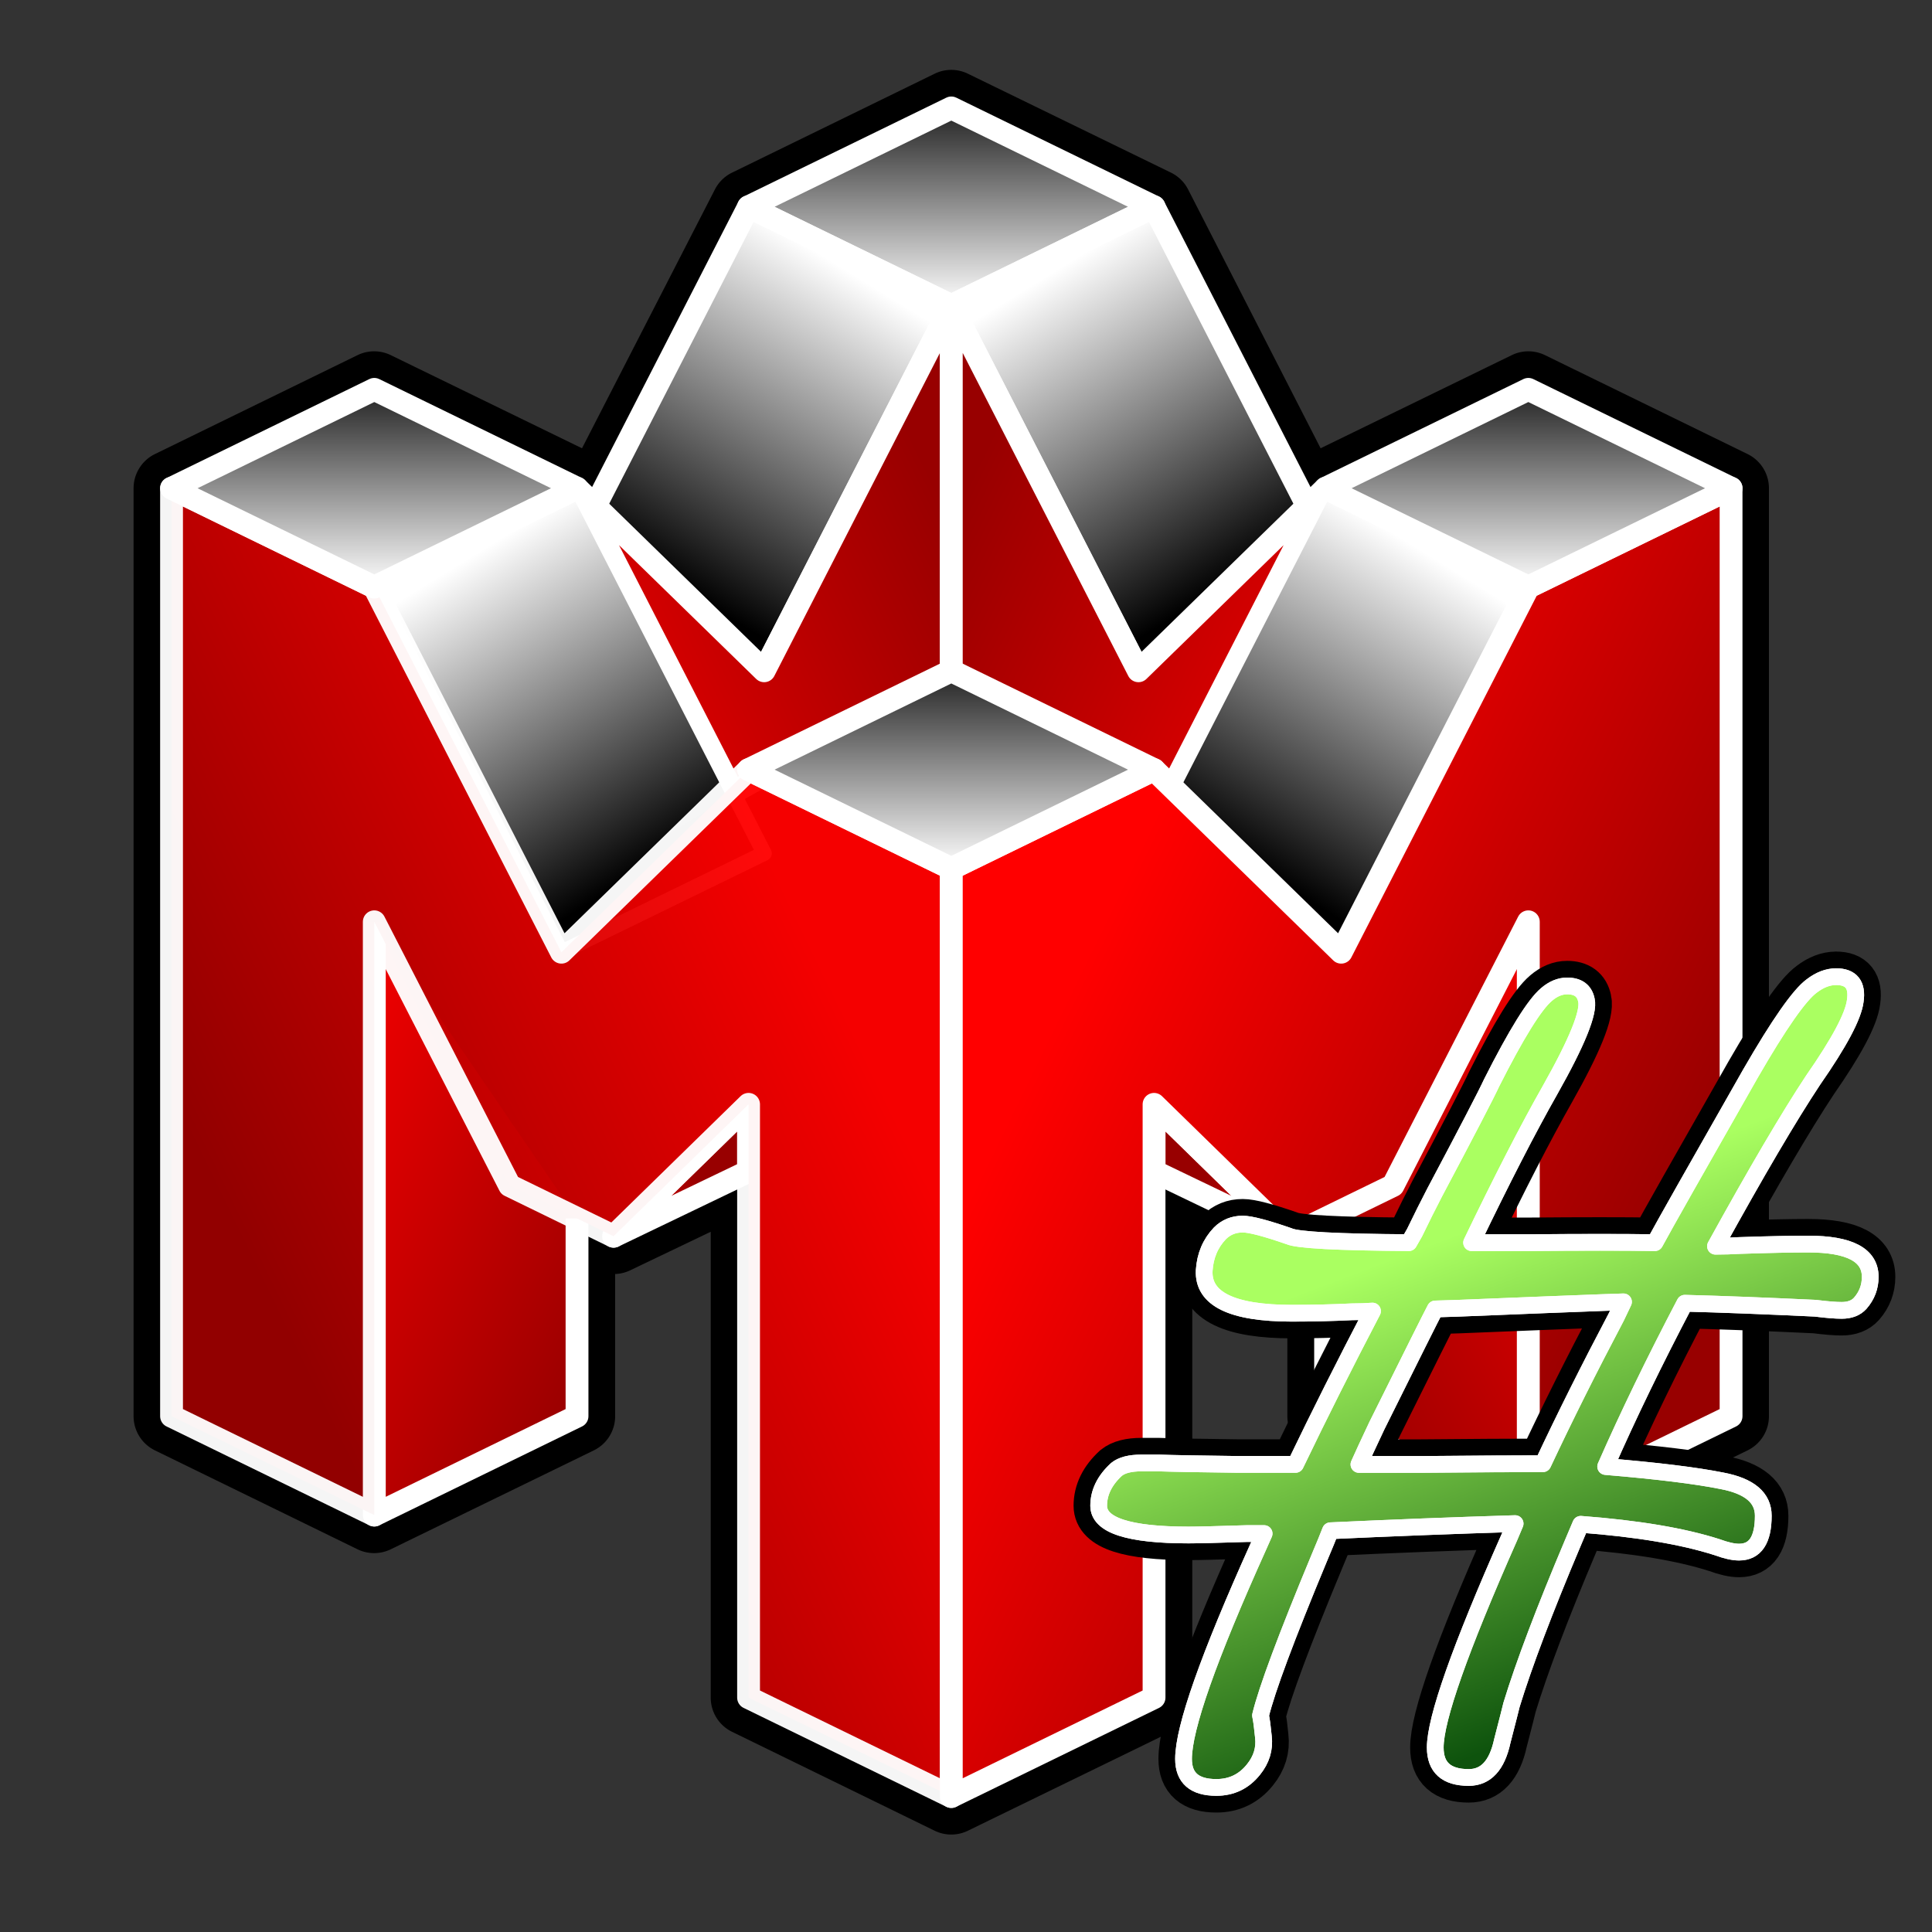 <svg xmlns="http://www.w3.org/2000/svg" xmlns:svg="http://www.w3.org/2000/svg" xmlns:xlink="http://www.w3.org/1999/xlink" id="svg2" width="127" height="127" version="1.0"><rect width="100%" height="100%" fill="#333333" stroke="none"/><defs id="defs5"><linearGradient id="linearGradient5199"><stop style="stop-color:#aaff61;stop-opacity:1" id="stop1268" offset="0"/><stop style="stop-color:#0e530d;stop-opacity:1" id="stop1270" offset="1"/></linearGradient><linearGradient id="linearGradient3848"><stop id="stop3850" offset="0" style="stop-color:#980000;stop-opacity:1"/><stop id="stop3852" offset="1" style="stop-color:red;stop-opacity:1"/></linearGradient><linearGradient id="linearGradient3840"><stop style="stop-color:#980000;stop-opacity:1" id="stop3842" offset="0"/><stop style="stop-color:red;stop-opacity:1" id="stop3844" offset="1"/></linearGradient><linearGradient id="linearGradient3832"><stop style="stop-color:#980000;stop-opacity:1" id="stop3834" offset="0"/><stop style="stop-color:red;stop-opacity:1" id="stop3836" offset="1"/></linearGradient><linearGradient id="linearGradient3824"><stop style="stop-color:#980000;stop-opacity:1" id="stop3826" offset="0"/><stop style="stop-color:red;stop-opacity:1" id="stop3828" offset="1"/></linearGradient><linearGradient id="linearGradient3802"><stop style="stop-color:#000;stop-opacity:1" id="stop3804" offset="0"/><stop style="stop-color:#fff;stop-opacity:1" id="stop3806" offset="1"/></linearGradient><linearGradient id="linearGradient3786"><stop style="stop-color:#000;stop-opacity:1" id="stop3788" offset="0"/><stop style="stop-color:#fff;stop-opacity:1" id="stop3790" offset="1"/></linearGradient><linearGradient id="linearGradient2552" x1="64.585" x2="64.585" y1="43.5" y2="58.5" gradientTransform="translate(-2.05,-1.406)" gradientUnits="userSpaceOnUse" xlink:href="#linearGradient3786"/><linearGradient id="linearGradient2555" x1="64.585" x2="64.585" y1="43.5" y2="58.5" gradientTransform="matrix(-1,0,0,1,165.049,-19.906)" gradientUnits="userSpaceOnUse" xlink:href="#linearGradient3786"/><linearGradient id="linearGradient2558" x1="27.35" x2="65.281" y1="101.339" y2="82.839" gradientTransform="matrix(-1,0,0,1,127.815,-1.746)" gradientUnits="userSpaceOnUse" xlink:href="#linearGradient3832"/><linearGradient id="linearGradient2561" x1="20.174" x2="46.828" y1="97.839" y2="84.839" gradientTransform="translate(66.964,-4.746)" gradientUnits="userSpaceOnUse" xlink:href="#linearGradient3824"/><linearGradient id="linearGradient2564" x1="48.182" x2="42.031" y1="79.5" y2="82.5" gradientTransform="matrix(-1,0,0,1,127.119,-1.406)" gradientUnits="userSpaceOnUse" xlink:href="#linearGradient3840"/><linearGradient id="linearGradient2567" x1="46.132" x2="33.83" y1="57.5" y2="37.5" gradientTransform="matrix(-1,0,0,1,127.119,-1.406)" gradientUnits="userSpaceOnUse" xlink:href="#linearGradient3802"/><linearGradient id="linearGradient2570" x1="64.585" x2="31.78" y1="35.5" y2="51.5" gradientTransform="matrix(-1,0,0,1,127.119,-1.406)" gradientUnits="userSpaceOnUse" xlink:href="#linearGradient3848"/><linearGradient id="linearGradient2573" x1="46.132" x2="33.83" y1="57.5" y2="37.5" gradientTransform="translate(35.88,-19.906)" gradientUnits="userSpaceOnUse" xlink:href="#linearGradient3802"/><linearGradient id="linearGradient2576" x1="64.585" x2="64.585" y1="43.5" y2="58.5" gradientTransform="translate(-39.981,-19.906)" gradientUnits="userSpaceOnUse" xlink:href="#linearGradient3786"/><linearGradient id="linearGradient2579" x1="27.35" x2="65.281" y1="101.339" y2="82.839" gradientTransform="translate(-2.746,-1.746)" gradientUnits="userSpaceOnUse" xlink:href="#linearGradient3832"/><linearGradient id="linearGradient2582" x1="20.174" x2="46.828" y1="97.839" y2="84.839" gradientTransform="matrix(-1,0,0,1,58.105,-4.746)" gradientUnits="userSpaceOnUse" xlink:href="#linearGradient3824"/><linearGradient id="linearGradient2585" x1="48.182" x2="42.031" y1="79.5" y2="82.5" gradientTransform="translate(-2.05,-1.406)" gradientUnits="userSpaceOnUse" xlink:href="#linearGradient3840"/><linearGradient id="linearGradient2588" x1="46.132" x2="33.83" y1="57.5" y2="37.5" gradientTransform="translate(-2.05,-1.406)" gradientUnits="userSpaceOnUse" xlink:href="#linearGradient3802"/><linearGradient id="linearGradient2591" x1="64.585" x2="31.78" y1="35.5" y2="51.5" gradientTransform="translate(-2.05,-1.406)" gradientUnits="userSpaceOnUse" xlink:href="#linearGradient3848"/><linearGradient id="linearGradient2594" x1="46.132" x2="33.83" y1="57.5" y2="37.5" gradientTransform="matrix(-1,0,0,1,89.188,-19.906)" gradientUnits="userSpaceOnUse" xlink:href="#linearGradient3802"/><linearGradient id="linearGradient2597" x1="64.585" x2="64.585" y1="43.5" y2="58.5" gradientTransform="translate(-2.05,-38.406)" gradientUnits="userSpaceOnUse" xlink:href="#linearGradient3786"/><linearGradient id="linearGradient1266" x1="97.388" x2="108.875" y1="83.594" y2="114" gradientTransform="translate(-4.5,-1.375)" gradientUnits="userSpaceOnUse" spreadMethod="pad" xlink:href="#linearGradient5199"/><linearGradient id="linearGradient1327" x1="97.388" x2="108.875" y1="83.594" y2="114" gradientTransform="translate(-4.5,-1.375)" gradientUnits="userSpaceOnUse" spreadMethod="pad" xlink:href="#linearGradient5199"/><linearGradient id="linearGradient1348" x1="97.388" x2="108.875" y1="83.594" y2="114" gradientTransform="translate(-5.533,0.501)" gradientUnits="userSpaceOnUse" spreadMethod="pad" xlink:href="#linearGradient5199"/><linearGradient id="linearGradient1528" x1="97.388" x2="108.875" y1="83.594" y2="114" gradientTransform="translate(-4.5,-1.375)" gradientUnits="userSpaceOnUse" spreadMethod="pad" xlink:href="#linearGradient5199"/></defs><g id="layer1"><path style="fill:#000;fill-opacity:1;fill-rule:evenodd;stroke:#000;stroke-width:1;stroke-linecap:butt;stroke-linejoin:round;stroke-miterlimit:4;stroke-dasharray:none;stroke-opacity:1" id="path4621" d="m 62.486,5.094 a 2,2 0 0 0 -0.832,0.203 l -13.312,6.5 a 2,2 0 0 0 -0.902,0.883 L 38.479,30.131 25.469,23.795 a 2,2 0 0 0 -1.752,0.002 l -13.312,6.5 A 2,2 0 0 0 9.281,32.094 v 61 a 2,2 0 0 0 1.123,1.797 l 13.312,6.5 a 2,2 0 0 0 1.752,0.002 L 38.812,94.893 a 2,2 0 0 0 1.125,-1.799 v -9.887 a 2,2 0 0 0 1.27,-0.152 l 6.012,-2.879 v 31.418 a 2,2 0 0 0 1.123,1.797 l 13.312,6.5 a 2,2 0 0 0 1.752,0.002 l 13.344,-6.5 a 2,2 0 0 0 1.125,-1.799 V 80.176 l 6.012,2.879 A 2,2 0 0 0 85.125,83.213 v 9.881 a 2,2 0 0 0 1.125,1.799 l 13.344,6.5 a 2,2 0 0 0 1.752,-0.002 l 13.312,-6.5 a 2,2 0 0 0 1.123,-1.797 v -61 a 2,2 0 0 0 -1.123,-1.797 l -13.312,-6.5 a 2,2 0 0 0 -1.752,-0.002 L 86.588,30.131 77.656,12.682 A 2,2 0 0 0 76.75,11.795 L 63.406,5.295 A 2,2 0 0 0 62.486,5.094 Z"/><path id="path3794" d="m 62.534,20.094 -13.327,-6.5 13.327,-6.5 13.327,6.5 z" style="fill:url(#linearGradient2597);fill-opacity:1;fill-rule:evenodd;stroke:#fff;stroke-width:1.5;stroke-linecap:butt;stroke-linejoin:round;stroke-miterlimit:4;stroke-dasharray:none;stroke-opacity:1"/><path id="path3810" d="m 62.534,20.094 -13.327,-6.5 -12.302,24 13.327,6.5 z" style="fill:url(#linearGradient2594);fill-opacity:1;fill-rule:evenodd;stroke:#fff;stroke-width:1.5;stroke-linecap:butt;stroke-linejoin:round;stroke-miterlimit:4;stroke-dasharray:none;stroke-opacity:1"/><path style="fill:url(#linearGradient2591);fill-opacity:1;fill-rule:evenodd;stroke:#fff;stroke-width:1.5;stroke-linecap:butt;stroke-linejoin:round;stroke-miterlimit:4;stroke-dasharray:none;stroke-opacity:1" id="path3734" d="m 62.534,44.094 v -24 l -12.302,24 -12.302,-12 10.252,20 14.352,-8 v 0"/><path style="fill:url(#linearGradient2588);fill-opacity:1;fill-rule:evenodd;stroke:#fff;stroke-width:1;stroke-linecap:butt;stroke-linejoin:round;stroke-miterlimit:4;stroke-dasharray:none;stroke-opacity:1" id="path3720" d="m 24.604,38.594 13.327,-6.5 12.302,24 -13.327,6.5 z"/><path style="fill:url(#linearGradient2585);fill-opacity:1;fill-rule:evenodd;stroke:#fff;stroke-width:1.5;stroke-linecap:butt;stroke-linejoin:round;stroke-miterlimit:4;stroke-dasharray:none;stroke-opacity:1" id="path3736" d="M 40.333,81.265 49.207,77 v -4.406 z"/><path id="path3742" d="M 37.931,80.094 V 93.094 l -13.327,6.5 V 60.594" style="fill:url(#linearGradient2582);fill-opacity:1;fill-rule:evenodd;stroke:#fff;stroke-width:1.5;stroke-linecap:butt;stroke-linejoin:round;stroke-miterlimit:4;stroke-dasharray:none;stroke-opacity:1"/><path style="opacity:.96;fill:url(#linearGradient2579);fill-opacity:1;fill-rule:evenodd;stroke:#fff;stroke-width:1.5;stroke-linecap:butt;stroke-linejoin:round;stroke-miterlimit:4;stroke-dasharray:none;stroke-opacity:1" id="path2384" d="m 49.207,111.594 13.327,6.5 v -61 l -13.327,-6.5 -12.302,12 -12.302,-24 -13.327,-6.5 v 61 l 13.327,6.5 v -39 l 8.897,17.339 6.832,3.332 8.875,-8.671 z"/><path style="fill:url(#linearGradient2576);fill-opacity:1;fill-rule:evenodd;stroke:#fff;stroke-width:1.5;stroke-linecap:butt;stroke-linejoin:round;stroke-miterlimit:4;stroke-dasharray:none;stroke-opacity:1" id="path3796" d="m 24.604,38.594 -13.327,-6.5 13.327,-6.5 13.327,6.5 z"/><path style="fill:url(#linearGradient2573);fill-opacity:1;fill-rule:evenodd;stroke:#fff;stroke-width:1.5;stroke-linecap:butt;stroke-linejoin:round;stroke-miterlimit:4;stroke-dasharray:none;stroke-opacity:1" id="path3889" d="m 62.534,20.094 13.327,-6.5 12.302,24 -13.327,6.5 z"/><path id="path3891" d="m 62.534,44.094 v -24 l 12.302,24 12.302,-12 -10.252,20 -14.352,-8 v 0" style="fill:url(#linearGradient2570);fill-opacity:1;fill-rule:evenodd;stroke:#fff;stroke-width:1.5;stroke-linecap:butt;stroke-linejoin:round;stroke-miterlimit:4;stroke-dasharray:none;stroke-opacity:1"/><path id="path3893" d="m 100.465,38.594 -13.327,-6.5 -12.302,24 13.327,6.5 z" style="fill:url(#linearGradient2567);fill-opacity:1;fill-rule:evenodd;stroke:#fff;stroke-width:1;stroke-linecap:butt;stroke-linejoin:round;stroke-miterlimit:4;stroke-dasharray:none;stroke-opacity:1"/><path id="path3895" d="M 84.736,81.265 75.861,77 v -4.406 z" style="fill:url(#linearGradient2564);fill-opacity:1;fill-rule:evenodd;stroke:#fff;stroke-width:1.5;stroke-linecap:butt;stroke-linejoin:round;stroke-miterlimit:4;stroke-dasharray:none;stroke-opacity:1"/><path style="fill:url(#linearGradient2561);fill-opacity:1;fill-rule:evenodd;stroke:#fff;stroke-width:1.5;stroke-linecap:butt;stroke-linejoin:round;stroke-miterlimit:4;stroke-dasharray:none;stroke-opacity:1" id="path3897" d="M 87.138,80.094 V 93.094 l 13.327,6.5 V 60.594"/><path id="path3899" d="m 75.861,111.594 -13.327,6.5 v -61 l 13.327,-6.5 12.302,12 12.302,-24 13.327,-6.5 v 61 l -13.327,6.5 v -39 L 91.568,77.933 84.736,81.265 75.861,72.594 Z" style="fill:url(#linearGradient2558);fill-opacity:1;fill-rule:evenodd;stroke:#fff;stroke-width:1.5;stroke-linecap:butt;stroke-linejoin:round;stroke-miterlimit:4;stroke-dasharray:none;stroke-opacity:1"/><path id="path3901" d="m 100.465,38.594 13.327,-6.5 -13.327,-6.5 -13.327,6.5 z" style="fill:url(#linearGradient2555);fill-opacity:1;fill-rule:evenodd;stroke:#fff;stroke-width:1.5;stroke-linecap:butt;stroke-linejoin:round;stroke-miterlimit:4;stroke-dasharray:none;stroke-opacity:1"/><path style="fill:url(#linearGradient2552);fill-opacity:1;fill-rule:evenodd;stroke:#fff;stroke-width:1.5;stroke-linecap:butt;stroke-linejoin:round;stroke-miterlimit:4;stroke-dasharray:none;stroke-opacity:1" id="path3714" d="m 62.534,57.094 -13.327,-6.5 13.327,-6.5 13.327,6.5 z"/></g><g id="layer2" style="display:inline"><g id="text435" aria-label="#" style="font-style:normal;font-variant:normal;font-weight:400;font-stretch:normal;font-size:96px;line-height:1.25;font-family:'Informal Roman';-inkscape-font-specification:'Informal Roman, ';opacity:1;fill:url(#linearGradient1266);fill-opacity:1;fill-rule:nonzero;stroke:#000;stroke-width:2;stroke-miterlimit:4;stroke-dasharray:none;stroke-opacity:1;paint-order:stroke fill markers"><path style="font-style:normal;font-variant:normal;font-weight:400;font-stretch:normal;font-size:96px;font-family:'Informal Roman';-inkscape-font-specification:'Informal Roman, ';fill:url(#linearGradient1348);fill-opacity:1;fill-rule:nonzero;stroke:#000;stroke-width:3.3;stroke-linecap:round;stroke-linejoin:round;stroke-miterlimit:4;stroke-dasharray:none;stroke-opacity:1;paint-order:normal" id="path1350" d="m 120.689,64.203 c -0.531,0 -1.062,0.203 -1.594,0.609 -0.812,0.594 -2.156,2.516 -4.031,5.766 -3.562,6.25 -5.656,9.953 -6.281,11.109 -2.031,-0.031 -4.797,-0.031 -8.297,0 h -2.297 -1.453 c 2,-4.156 3.719,-7.5 5.156,-10.031 1.781,-3.156 2.578,-5.125 2.391,-5.906 -0.125,-0.625 -0.547,-0.938 -1.266,-0.938 -0.469,0 -0.922,0.188 -1.359,0.562 -0.781,0.656 -1.984,2.594 -3.609,5.812 -0.344,0.75 -1.594,3.156 -3.75,7.219 -0.406,0.781 -0.844,1.656 -1.312,2.625 l -0.375,0.656 c -4.719,-0.031 -7.344,-0.172 -7.875,-0.422 -1.531,-0.531 -2.547,-0.797 -3.047,-0.797 -0.594,0 -1.094,0.203 -1.5,0.609 -0.625,0.656 -0.969,1.469 -1.031,2.438 -0.094,1.875 1.828,2.812 5.766,2.812 1.344,0 2.656,-0.031 3.938,-0.094 0.5,0 0.953,-0.016 1.359,-0.047 -1.812,3.469 -3.5,6.828 -5.062,10.078 h -0.75 -1.172 -1.875 c -2.562,-0.031 -4.297,-0.062 -5.203,-0.094 h -1.125 c -0.75,0 -1.297,0.141 -1.641,0.422 -0.781,0.719 -1.172,1.516 -1.172,2.391 0,1.281 1.969,1.922 5.906,1.922 0.625,0 1.906,-0.031 3.844,-0.094 h 1.125 l -0.375,0.844 c -3.281,7.281 -4.922,11.938 -4.922,13.969 0,1.25 0.719,1.875 2.156,1.875 1,0 1.812,-0.391 2.438,-1.172 0.531,-0.656 0.75,-1.375 0.656,-2.156 l -0.094,-0.844 c -0.031,-0.219 -0.062,-0.406 -0.094,-0.562 0.406,-1.688 1.688,-5.125 3.844,-10.312 l 0.469,-1.125 0.281,-0.703 c 4.062,-0.188 8.109,-0.344 12.141,-0.469 l -0.375,0.891 c -3.25,7.344 -4.875,11.953 -4.875,13.828 0,1.312 0.734,1.969 2.203,1.969 1.125,0 1.859,-0.797 2.203,-2.391 0.188,-0.719 0.328,-1.266 0.422,-1.641 l 0.188,-0.75 c 0.813,-2.656 2.156,-6.203 4.031,-10.641 l 0.516,-1.219 c 3.719,0.281 6.703,0.781 8.953,1.5 0.594,0.219 1.078,0.328 1.453,0.328 1.062,0 1.594,-0.797 1.594,-2.391 0,-1.188 -0.906,-1.953 -2.719,-2.297 -1.719,-0.344 -4.266,-0.656 -7.641,-0.938 1.469,-3.344 3.203,-6.922 5.203,-10.734 2.406,0.062 5.266,0.172 8.578,0.328 0.75,0.094 1.328,0.141 1.734,0.141 0.531,0 0.938,-0.156 1.219,-0.469 0.438,-0.5 0.656,-1.078 0.656,-1.734 0,-1.438 -1.359,-2.156 -4.078,-2.156 -1.125,0 -2.625,0.031 -4.5,0.094 -0.531,0.031 -1.063,0.047 -1.594,0.047 2.688,-4.875 4.828,-8.516 6.422,-10.922 1.719,-2.469 2.641,-4.203 2.766,-5.203 0.156,-1.062 -0.266,-1.594 -1.266,-1.594 z m -13.969,21.375 -0.469,0.984 c -1.781,3.375 -3.391,6.594 -4.828,9.656 -2,0 -4.672,0.016 -8.016,0.047 h -2.578 -1.5 l 0.469,-1.031 0.703,-1.5 c 2.312,-4.656 3.594,-7.219 3.844,-7.688 l 1.5,-0.047 c 4.625,-0.188 7.797,-0.312 9.516,-0.375 z" xlink:href="#path1329"/><path style="font-style:normal;font-variant:normal;font-weight:400;font-stretch:normal;font-size:96px;font-family:'Informal Roman';-inkscape-font-specification:'Informal Roman, ';fill:url(#linearGradient1528);fill-opacity:1;fill-rule:nonzero;stroke:#fff;stroke-width:1.1;stroke-linecap:round;stroke-linejoin:round;stroke-miterlimit:4;stroke-dasharray:none;stroke-opacity:1;paint-order:normal" id="path1530" d="m 120.689,64.203 c -0.531,0 -1.062,0.203 -1.594,0.609 -0.812,0.594 -2.156,2.516 -4.031,5.766 -3.562,6.25 -5.656,9.953 -6.281,11.109 -2.031,-0.031 -4.797,-0.031 -8.297,0 h -2.297 -1.453 c 2,-4.156 3.719,-7.5 5.156,-10.031 1.781,-3.156 2.578,-5.125 2.391,-5.906 -0.125,-0.625 -0.547,-0.938 -1.266,-0.938 -0.469,0 -0.922,0.188 -1.359,0.562 -0.781,0.656 -1.984,2.594 -3.609,5.812 -0.344,0.75 -1.594,3.156 -3.75,7.219 -0.406,0.781 -0.844,1.656 -1.312,2.625 l -0.375,0.656 c -4.719,-0.031 -7.344,-0.172 -7.875,-0.422 -1.531,-0.531 -2.547,-0.797 -3.047,-0.797 -0.594,0 -1.094,0.203 -1.5,0.609 -0.625,0.656 -0.969,1.469 -1.031,2.438 -0.094,1.875 1.828,2.812 5.766,2.812 1.344,0 2.656,-0.031 3.938,-0.094 0.5,0 0.953,-0.016 1.359,-0.047 -1.812,3.469 -3.5,6.828 -5.062,10.078 h -0.75 -1.172 -1.875 c -2.562,-0.031 -4.297,-0.062 -5.203,-0.094 h -1.125 c -0.75,0 -1.297,0.141 -1.641,0.422 -0.781,0.719 -1.172,1.516 -1.172,2.391 0,1.281 1.969,1.922 5.906,1.922 0.625,0 1.906,-0.031 3.844,-0.094 h 1.125 l -0.375,0.844 c -3.281,7.281 -4.922,11.938 -4.922,13.969 0,1.25 0.719,1.875 2.156,1.875 1,0 1.812,-0.391 2.438,-1.172 0.531,-0.656 0.75,-1.375 0.656,-2.156 l -0.094,-0.844 c -0.031,-0.219 -0.062,-0.406 -0.094,-0.562 0.406,-1.688 1.688,-5.125 3.844,-10.312 l 0.469,-1.125 0.281,-0.703 c 4.062,-0.188 8.109,-0.344 12.141,-0.469 l -0.375,0.891 c -3.25,7.344 -4.875,11.953 -4.875,13.828 0,1.312 0.734,1.969 2.203,1.969 1.125,0 1.859,-0.797 2.203,-2.391 0.188,-0.719 0.328,-1.266 0.422,-1.641 l 0.188,-0.75 c 0.813,-2.656 2.156,-6.203 4.031,-10.641 l 0.516,-1.219 c 3.719,0.281 6.703,0.781 8.953,1.5 0.594,0.219 1.078,0.328 1.453,0.328 1.062,0 1.594,-0.797 1.594,-2.391 0,-1.188 -0.906,-1.953 -2.719,-2.297 -1.719,-0.344 -4.266,-0.656 -7.641,-0.938 1.469,-3.344 3.203,-6.922 5.203,-10.734 2.406,0.062 5.266,0.172 8.578,0.328 0.75,0.094 1.328,0.141 1.734,0.141 0.531,0 0.938,-0.156 1.219,-0.469 0.438,-0.5 0.656,-1.078 0.656,-1.734 0,-1.438 -1.359,-2.156 -4.078,-2.156 -1.125,0 -2.625,0.031 -4.5,0.094 -0.531,0.031 -1.063,0.047 -1.594,0.047 2.688,-4.875 4.828,-8.516 6.422,-10.922 1.719,-2.469 2.641,-4.203 2.766,-5.203 0.156,-1.062 -0.266,-1.594 -1.266,-1.594 z m -13.969,21.375 -0.469,0.984 c -1.781,3.375 -3.391,6.594 -4.828,9.656 -2,0 -4.672,0.016 -8.016,0.047 h -2.578 -1.5 l 0.469,-1.031 0.703,-1.5 c 2.312,-4.656 3.594,-7.219 3.844,-7.688 l 1.5,-0.047 c 4.625,-0.188 7.797,-0.312 9.516,-0.375 z" xlink:href="#path1329"/><path id="path1329" d="m 120.689,64.202 c -0.531,0 -1.062,0.203 -1.594,0.609 -0.812,0.594 -2.156,2.516 -4.031,5.766 -3.562,6.25 -5.656,9.953 -6.281,11.109 -2.031,-0.031 -4.797,-0.031 -8.297,0 h -2.297 -1.453 c 2,-4.156 3.719,-7.5 5.156,-10.031 1.781,-3.156 2.578,-5.125 2.391,-5.906 -0.125,-0.625 -0.547,-0.938 -1.266,-0.938 -0.469,0 -0.922,0.188 -1.359,0.562 -0.781,0.656 -1.984,2.594 -3.609,5.812 -0.344,0.75 -1.594,3.156 -3.75,7.219 -0.406,0.781 -0.844,1.656 -1.312,2.625 l -0.375,0.656 c -4.719,-0.031 -7.344,-0.172 -7.875,-0.422 -1.531,-0.531 -2.547,-0.797 -3.047,-0.797 -0.594,0 -1.094,0.203 -1.5,0.609 -0.625,0.656 -0.969,1.469 -1.031,2.438 -0.094,1.875 1.828,2.812 5.766,2.812 1.344,0 2.656,-0.031 3.938,-0.094 0.5,0 0.953,-0.016 1.359,-0.047 -1.812,3.469 -3.5,6.828 -5.062,10.078 h -0.75 -1.172 -1.875 c -2.562,-0.031 -4.297,-0.062 -5.203,-0.094 h -1.125 c -0.75,0 -1.297,0.141 -1.641,0.422 -0.781,0.719 -1.172,1.516 -1.172,2.391 0,1.281 1.969,1.922 5.906,1.922 0.625,0 1.906,-0.031 3.844,-0.094 h 1.125 l -0.375,0.844 c -3.281,7.281 -4.922,11.938 -4.922,13.969 0,1.25 0.719,1.875 2.156,1.875 1,0 1.812,-0.391 2.438,-1.172 0.531,-0.656 0.75,-1.375 0.656,-2.156 l -0.094,-0.844 c -0.031,-0.219 -0.062,-0.406 -0.094,-0.562 0.406,-1.688 1.688,-5.125 3.844,-10.312 l 0.469,-1.125 0.281,-0.703 c 4.062,-0.188 8.109,-0.344 12.141,-0.469 l -0.375,0.891 c -3.25,7.344 -4.875,11.953 -4.875,13.828 0,1.312 0.734,1.969 2.203,1.969 1.125,0 1.859,-0.797 2.203,-2.391 0.188,-0.719 0.328,-1.266 0.422,-1.641 l 0.188,-0.75 c 0.813,-2.656 2.156,-6.203 4.031,-10.641 l 0.516,-1.219 c 3.719,0.281 6.703,0.781 8.953,1.5 0.594,0.219 1.078,0.328 1.453,0.328 1.062,0 1.594,-0.797 1.594,-2.391 0,-1.188 -0.906,-1.953 -2.719,-2.297 -1.719,-0.344 -4.266,-0.656 -7.641,-0.938 1.469,-3.344 3.203,-6.922 5.203,-10.734 2.406,0.062 5.266,0.172 8.578,0.328 0.75,0.094 1.328,0.141 1.734,0.141 0.531,0 0.938,-0.156 1.219,-0.469 0.438,-0.5 0.656,-1.078 0.656,-1.734 0,-1.438 -1.359,-2.156 -4.078,-2.156 -1.125,0 -2.625,0.031 -4.5,0.094 -0.531,0.031 -1.062,0.047 -1.594,0.047 2.688,-4.875 4.828,-8.516 6.422,-10.922 1.719,-2.469 2.641,-4.203 2.766,-5.203 0.156,-1.062 -0.266,-1.594 -1.266,-1.594 z m -13.969,21.375 -0.469,0.984 c -1.781,3.375 -3.391,6.594 -4.828,9.656 -2,0 -4.672,0.016 -8.016,0.047 h -2.578 -1.5 l 0.469,-1.031 0.703,-1.5 c 2.312,-4.656 3.594,-7.219 3.844,-7.688 l 1.5,-0.047 c 4.625,-0.188 7.797,-0.312 9.516,-0.375 z" style="font-style:normal;font-variant:normal;font-weight:400;font-stretch:normal;font-size:96px;font-family:'Informal Roman';-inkscape-font-specification:'Informal Roman, ';fill:url(#linearGradient1528);fill-opacity:1;fill-rule:nonzero;stroke:#fff;stroke-width:1.1;stroke-linecap:round;stroke-linejoin:round;stroke-miterlimit:4;stroke-dasharray:none;stroke-opacity:1;paint-order:normal"/></g></g></svg>